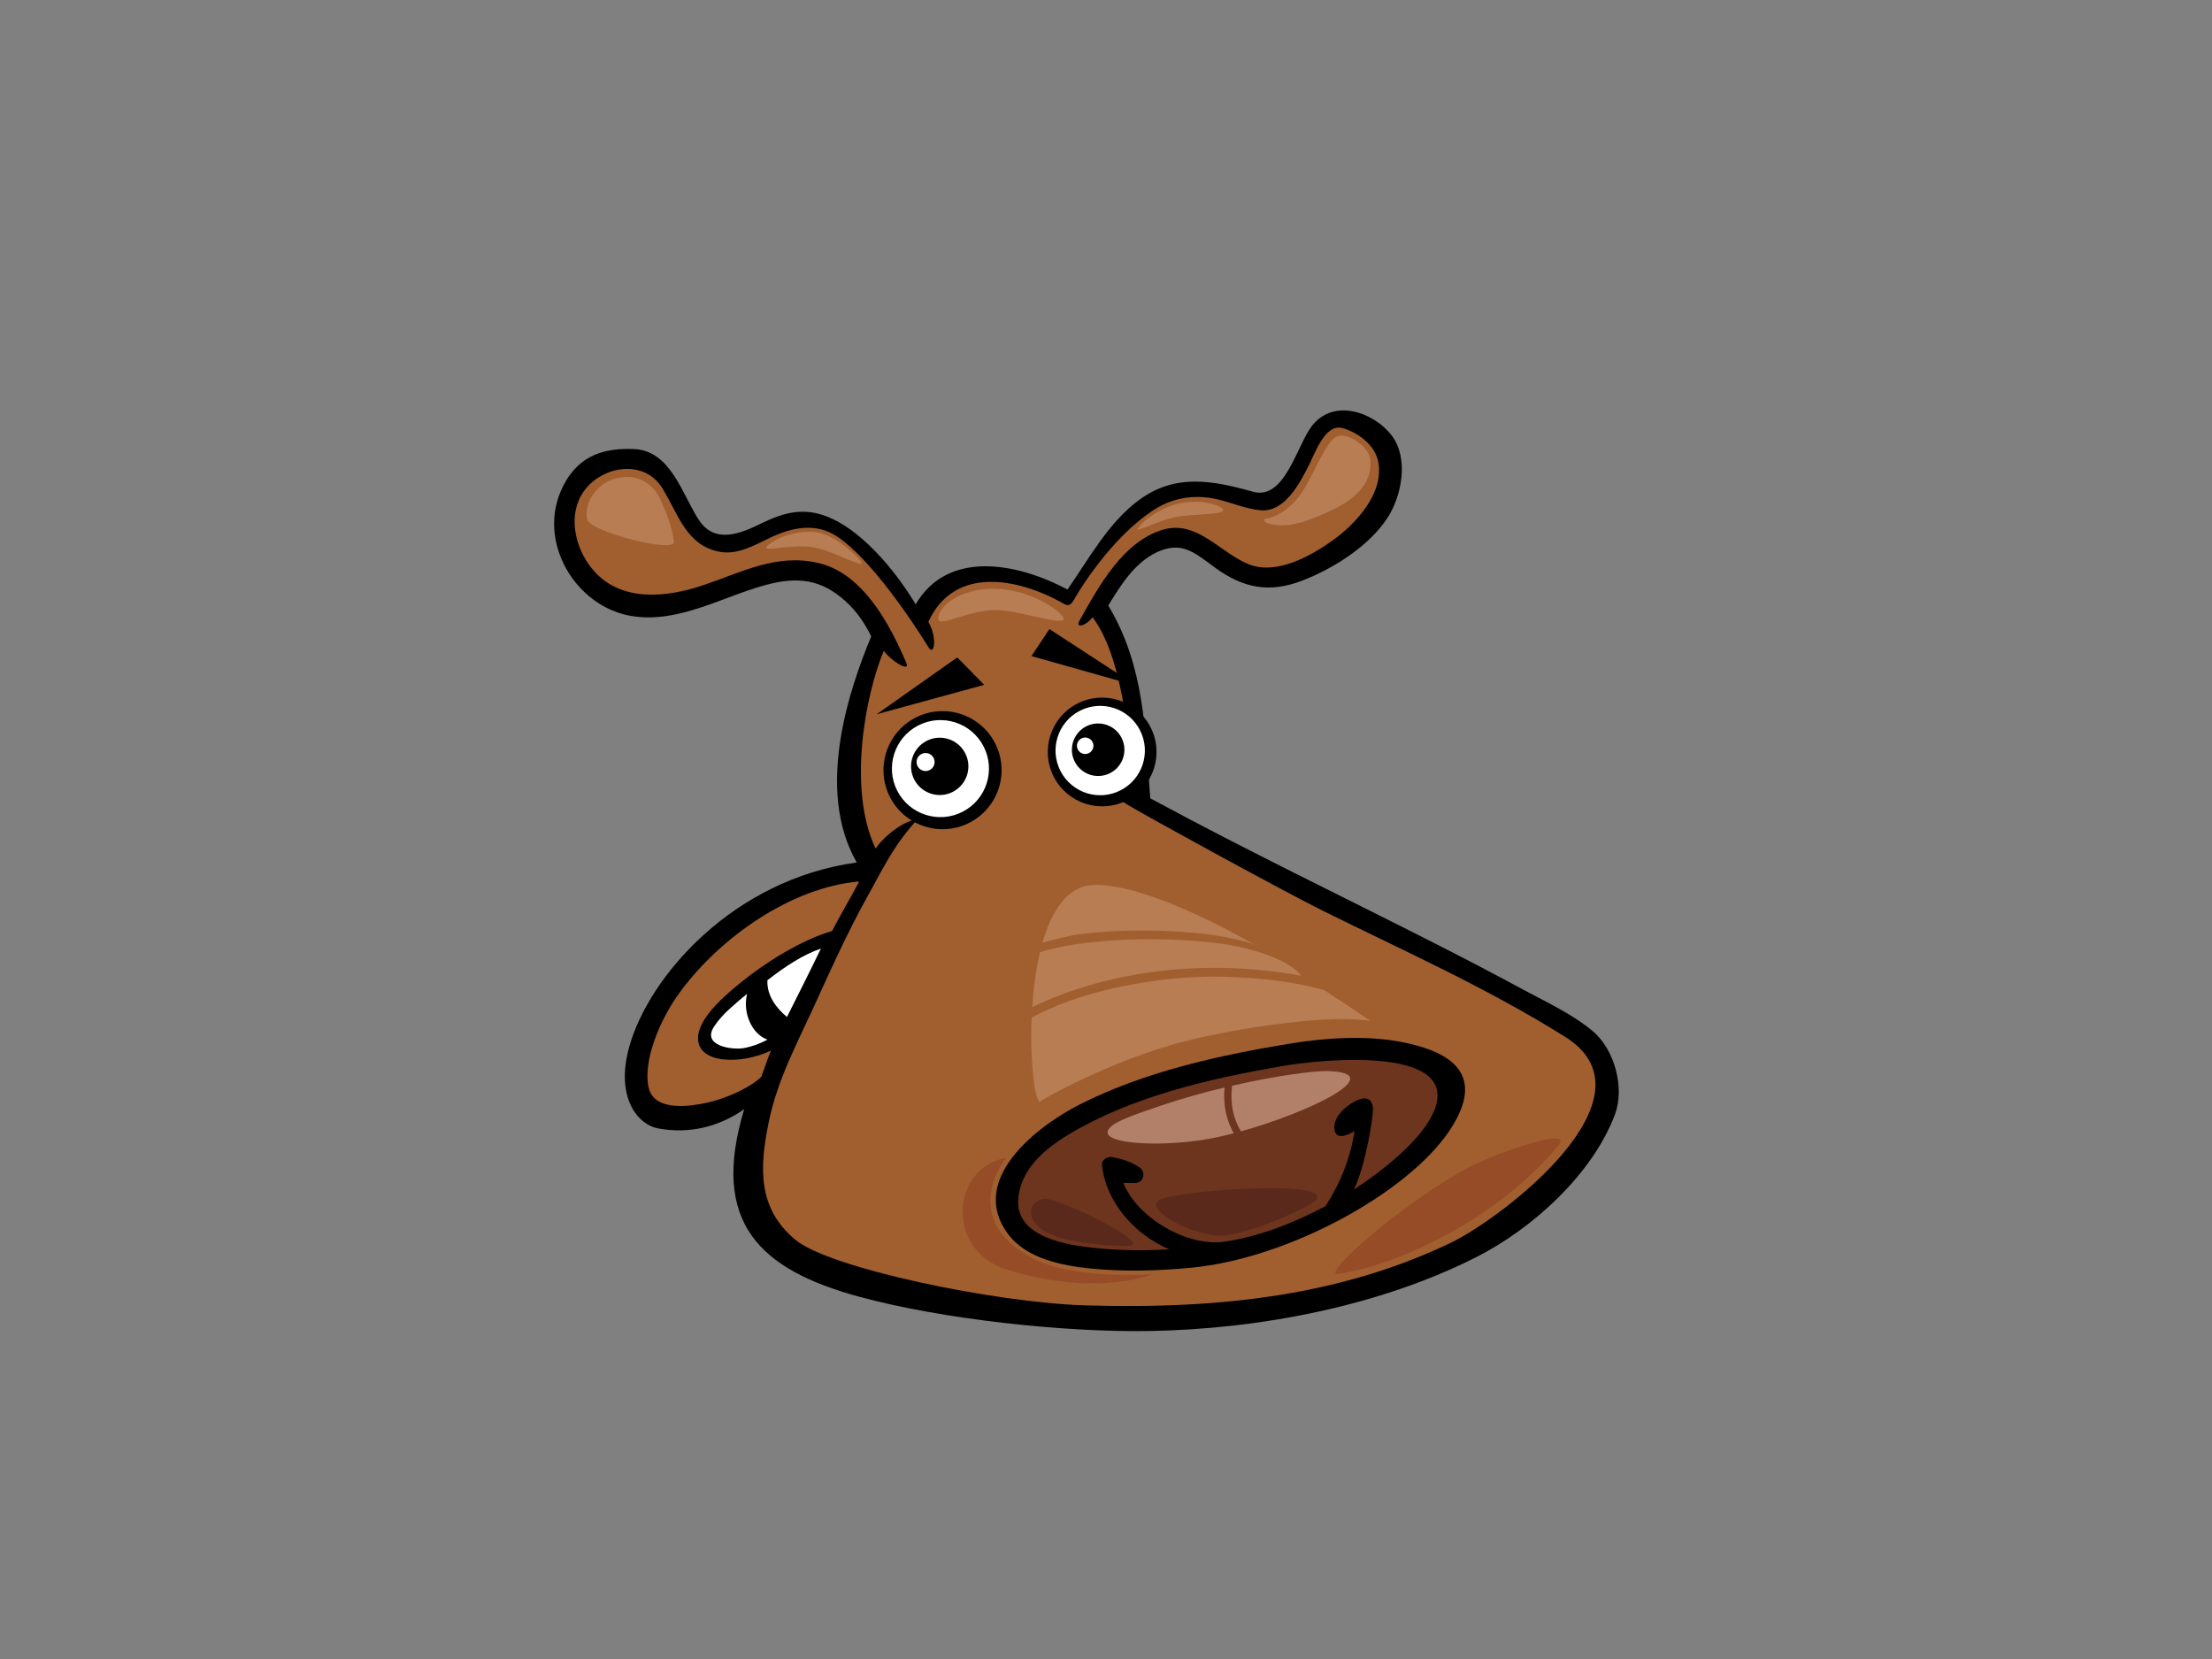 <?xml version="1.0" encoding="utf-8"?>
<!-- Generator: Adobe Illustrator 17.0.0, SVG Export Plug-In . SVG Version: 6.00 Build 0)  -->
<!DOCTYPE svg PUBLIC "-//W3C//DTD SVG 1.1//EN" "http://www.w3.org/Graphics/SVG/1.1/DTD/svg11.dtd">
<svg version="1.1" id="Layer_1" xmlns="http://www.w3.org/2000/svg" xmlns:xlink="http://www.w3.org/1999/xlink" x="0px" y="0px"
	 width="800px" height="600px" viewBox="0 0 800 600" enable-background="new 0 0 800 600" xml:space="preserve">
<rect x="0" y="0" width="800" height="600" fill="#808080" stroke="none"/>
<g>
	<g>
		<path d="M415.507,481.384c-30.861,0.496-74.829-4.278-104.648-12.373c-36.085-9.798-54.129-26.806-41.713-67.847
			c-9.515,6.588-20.124,8.987-31.19,6.932c-7.103-1.32-15.535-10.916-10.397-29.456c7.057-25.461,37.557-60.593,82.308-66.713
			c-15.208-26.389-2.59-62.921,5.213-81.766c-2.432-4.976-5.118-8.881-9.219-12.651c-8.817-8.09-17.511-8.998-28.729-6.001
			c-15.63,4.175-31.406,13.888-48.236,11.363c-20.671-3.098-35.215-27.119-25.297-46.95c6.003-12.007,15.912-13.898,25.727-13.507
			c13.355,0.536,17.488,16.694,23.503,25.752c5.762,8.674,15.094,4.784,22.573,1.108c6.613-3.248,12.989-5.336,20.329-3.53
			c14.634,3.608,28.566,21.262,35.426,32.839c11.42-19.575,36.057-15.372,54.926-5.373c7.783-11.192,14.762-24.166,25.809-32.338
			c13.085-9.679,26.576-7.153,41.255-3.039c11.487,3.22,15.761-16.482,21.256-23.686c7.878-10.33,22.489-5.058,28.906,3.335
			c6.346,8.308,3.611,21.953-1.502,29.801c-6.675,10.247-19.599,18.365-30.872,22.724c-11.907,4.601-21.44,2.649-31.514-4.718
			c-7.405-5.412-11.97-9.769-21.01-5.573c-7.968,3.694-13.226,12.064-17.58,19.293c13.3,22.112,13.286,45.704,15.179,69.717
			c35.949,19.413,68.133,34.759,104.546,53.288c10.196,5.184,20.329,10.491,30.394,15.926c8.46,4.561,17.61,8.754,25.031,14.943
			c8.046,6.716,11.673,20.614,8.101,30.143c-8.225,21.927-30.134,41.451-50.007,51.549
			C499.368,472.217,455.833,480.737,415.507,481.384z"/>
		<path fill="#A15F30" d="M246.023,358.68c-8.092,10.979-13.555,25.84-11.4,34.789c2.157,8.948,15.952,6.447,20.894,5.378
			c7.326-1.589,16.03-5.619,19.82-9.412c0.922-2.449,2.45-7.059,3.508-9.475c-10.578,5.077-26.497,4.964-26.403-4.561
			c0.072-7.554,10.827-16.28,15.712-20.257c8.791-7.148,21.932-15.321,32.773-18.426c1.475-2.993,8.292-14.951,9.826-17.916
			C286.249,320.895,260.586,338.914,246.023,358.68z"/>
		<path fill="#FFFFFF" d="M270.207,359.462c-1.909,1.476-4.425,3.659-6.265,5.332c-2.132,1.939-4.048,4.009-5.649,6.419
			c-4.695,7.052,6.501,8.552,10.581,7.859c2.907-0.492,5.907-1.575,8.695-3.064C271.504,373.828,268.562,365.622,270.207,359.462z"
			/>
		<path fill="#FFFFFF" d="M284.624,367.791c3.724-7.409,8.837-17.575,12.258-24.717c-6.461,2.203-12.832,6.381-19.335,11.445
			C277.261,360.194,280.99,364.83,284.624,367.791z"/>
		<path fill="#A15F30" d="M214.912,206.606c10.149,11.301,26.399,9.407,39.34,5.07c14.004-4.692,26.58-11.627,41.771-8.052
			c16.214,3.816,25.89,22.364,31.774,36.158c1.516,3.553-5.53-0.725-8.18-4.395c-6.427,15.423-13.281,49.596-2.97,71.46
			c6.503-8.805,16.443-11.94,14.217-9.446c-8.034,8.995-11.857,17.384-17.52,27.534c-6.724,12.055-13.859,27.797-17.677,36.267
			c-6.606,14.666-14.295,28.536-17.583,44.328c-3.526,16.941-4.046,31.509,9.578,42.859c12.373,10.307,72.188,22.709,104.648,23.714
			c50.005,1.55,93.512-3.959,132.486-22.684c18.238-8.765,75.978-52.551,41.393-74.333c-27.749-17.486-58.454-31.176-87.806-45.716
			c-13.987-6.928-63.892-34.247-70.727-38.396c-6.834-4.147-8.241-11.188-6.425-10.281c1.815,0.906,7.261,4.041,8.676,4.817
			c-1.541-20.506-4.499-48.837-14.772-62.272c-2.487,3.287-6.325,4.087-4.733,1.249c7.059-12.591,15.751-28.582,30.122-32.887
			c12.425-3.722,20.816,8.451,31.238,12.533c9.934,3.896,22.281-3.032,30.098-8.594c8.481-6.033,18.776-17.161,16.609-28.508
			c-1.154-6.04-7.278-10.589-12.826-12.177c-6.25-1.794-9.95,8.759-11.999,12.86c-3.37,6.74-8.906,17.753-17.916,16.823
			c-4.92-0.506-9.789-2.508-14.555-3.736c-8.108-2.095-16.34-1.125-23.385,3.305c-16.041,10.093-28.216,30.672-29.315,32.711
			c-1.1,2.045-2.188,2.422-3.535,1.651c-16.365-9.389-39.801-14.142-49.184,6.449c3.361,5.79,2.12,12.55,0.099,9.258
			c-6.753-10.995-21.341-32.193-32.839-39.976c-7.767-5.256-16.421-3.586-24.554,0.31c-5.44,2.604-11.549,6.169-17.844,5.106
			c-12.395-2.088-15.284-13.679-21.058-23.033c-6.981-11.313-23.555-7.782-29.386,2.645
			C205.26,188.005,208.577,199.556,214.912,206.606z"/>
		<path d="M390.433,399.487c23.404-11.864,50.108-17.766,75.835-22.015c12.725-2.105,27.581-3.128,40.381-0.662
			c15.308,2.951,32.322,10.105,17.543,32.153c-15.05,22.461-58.222,46.203-93.361,49.525c-12.028,1.136-24.398,1.504-36.423,0.287
			c-10.355-1.051-23.128-3.535-29.787-12.405C349.838,426.679,375.085,407.264,390.433,399.487z"/>
		<path fill="#6D351D" d="M395.956,451.355c8.888,0.899,17.89,1.058,26.833,0.456c-12.522-5.403-22.757-17.002-24.248-30.387
			c-0.233-2.088,2.096-3.273,3.836-2.919c3.721,0.754,6.537,1.589,9.702,3.673c2.459,1.617,1.599,5.644-1.528,5.644h-4.287
			c5.293,13.046,23.639,23.278,36.761,21.237c13.122-2.042,24.998-6.847,36.441-12.865c0.076-0.195,0.171-0.389,0.297-0.584
			c5.238-8.191,8.733-17.171,10.125-26.661c-0.686,0.722-6.247,3.804-7.172,0.131c-1.32-5.247,5.247-10.296,9.359-11.595
			c2.465-0.779,4.22,0.379,4.474,3.11c0.251,2.732-2.572,20.55-6.857,29.598c10.974-7.186,23.705-17.532,28.344-27.04
			c12.099-24.824-37.927-20.49-55.098-17.465c-26.04,4.582-53.658,10.909-76.532,24.669c-8.777,5.276-17.582,12.823-18.16,23.724
			C367.531,447.53,386.178,450.364,395.956,451.355z"/>
		<path fill="#B28069" d="M445.593,392.669c16.253-3.719,29.984-5.435,34.518-5.308c22.638,0.63-6.13,14.825-31.296,21.799
			C446.058,404.614,444.811,399.165,445.593,392.669z"/>
		<path fill="#B28069" d="M400.566,409.331c0.471-3.061,8.476-5.803,19.319-9.472c7.698-2.601,15.561-4.78,22.99-6.553
			c-0.575,6.44,0.687,11.906,3.335,16.559c-4.228,1.093-8.297,1.96-11.933,2.495C417.952,414.766,399.917,413.538,400.566,409.331z"
			/>
		<path fill="#5B291B" d="M475.187,434.711c-2.799,2.219-25.378,12.876-35.227,12.122c-9.849-0.761-25-8.715-21.212-12.504
			C422.536,430.543,486.172,425.996,475.187,434.711z"/>
		<path fill="#5B291B" d="M408.142,450.619c-2.649,0.106-22.348-0.379-30.304-5.304c-7.954-4.925-5.304-11.365,0-11.74
			C383.14,433.193,417.612,450.24,408.142,450.619z"/>
		<path fill="#964C26" d="M563.795,414.036c-4.388,5.64-17.426,19.694-38.638,31.434c-21.212,11.747-35.415,14.263-41.085,15.293
			c-7.322,1.334,21.651-24.747,46.768-38.397C540.217,417.271,569.097,407.215,563.795,414.036z"/>
		<path fill="#964C26" d="M416.853,460.845c0,0-28.156,2.144-43.183-5.679c-27.65-14.394-9.847-36.367-9.847-36.367
			s-10.985,1.136-14.773,13.258c-2.73,8.736,0.234,22.595,15.531,27.273C396.777,469.177,416.853,460.845,416.853,460.845z"/>
		<path fill="#B87D53" d="M391.785,337.694c-4.998,0.598-9.907,1.888-14.758,3.238c3.326-11.606,9.032-20.455,18.314-20.869
			c13.587-0.603,37.071,9.472,57.945,21.362C437.303,336.065,409.38,335.594,391.785,337.694z"/>
		<path fill="#B87D53" d="M398.85,340.391c11.959-1.068,25.656-0.89,37.702,0.281c15.924,1.548,29.669,6.449,34.138,12.258
			c-10.006-1.85-20.145-2.838-30.328-2.901c-15.595-0.088-31.627,1.946-46.592,6.387c-6.91,2.049-13.877,4.589-20.458,7.852
			c0.435-6.708,1.324-13.619,2.825-19.924C384.138,341.994,390.717,341.116,398.85,340.391z"/>
		<path fill="#B87D53" d="M400.409,357.958c14.817-3.528,30.139-5.269,45.372-4.596c10.379,0.46,20.789,1.532,30.879,4.118
			c0.713,0.18,1.422,0.375,2.132,0.566c10.152,6.514,16.883,11.238,16.883,11.238c-13.251-2.523-46.065,1.893-68.151,7.572
			c-22.086,5.683-46.693,18.3-51.112,21.456c-1.939,1.387-4-13.283-3.3-30.284C381.679,363.45,390.979,360.194,400.409,357.958z"/>
		<path fill="#B87D53" d="M238.67,180.29c-2.841-5.996-9.238-9.518-16.8-6.999c-7.562,2.523-10.64,10.083-9.52,14.56
			c1.12,4.479,31.639,12.32,31.36,8.12C243.431,191.77,241.191,185.611,238.67,180.29z"/>
		<path fill="#B87D53" d="M310.351,201.852c-2.896-3.039-9.801-9.24-16.52-9.521c-6.721-0.279-13.161,2.243-16.241,5.042
			c-3.078,2.799,8.402-0.842,16.52,0.559C302.23,199.331,315.95,207.731,310.351,201.852z"/>
		<path fill="#B87D53" d="M495.589,166.271c-0.439-4.824-8.28-10.057-12.198-8.38c-3.921,1.683-8.683,14.84-12.881,20.722
			c-4.202,5.879-9.24,8.4-12.6,8.957c-3.359,0.561,3.638,4.761,15.119,0.561C484.509,183.931,496.661,178.064,495.589,166.271z"/>
		<path fill="#B87D53" d="M440.846,183.16c-3.815-1.907-12.6-2.799-19.88,0.837c-7.282,3.641-8.4,5.883-9.522,7.28
			c-1.12,1.401,7.282-2.799,13.161-4.196C430.486,185.679,447.567,186.519,440.846,183.16z"/>
		<path fill="#B87D53" d="M382.59,221.173c-3.751-3.284-16.326-10.511-29.961-7.56c-10.362,2.238-13.999,8.4-13.161,10.64
			c0.84,2.238,11.48-3.641,20.72-3.641C369.431,220.612,391.549,229.011,382.59,221.173z"/>
	</g>
	<g>
		<path d="M321.882,288.286c5.387,10.495,18.263,14.638,28.757,9.244c10.493-5.385,14.627-18.252,9.235-28.747
			c-5.375-10.482-18.245-14.622-28.75-9.242C320.645,264.928,316.504,277.797,321.882,288.286z"/>
		<path fill="#FFFFFF" d="M324.5,285.998c4.434,8.614,15.008,12.018,23.641,7.588c8.618-4.425,12.02-15.008,7.59-23.62
			c-4.42-8.625-15.003-12.023-23.62-7.602C323.495,266.794,320.088,277.375,324.5,285.998z"/>
	</g>
	<g>
		<path d="M330.634,281.901c2.618,5.088,8.871,7.108,13.966,4.483c5.09-2.609,7.108-8.858,4.492-13.957
			c-2.62-5.086-8.865-7.103-13.959-4.482C330.041,270.562,328.017,276.8,330.634,281.901z"/>
		<path fill="#FFFFFF" d="M331.853,277.091c0.811,1.599,2.774,2.225,4.38,1.407c1.612-0.819,2.234-2.79,1.417-4.388
			c-0.824-1.603-2.793-2.234-4.393-1.413C331.662,273.517,331.02,275.488,331.853,277.091z"/>
	</g>
	<g>
		<path d="M381.109,280.942c4.97,9.665,16.818,13.472,26.473,8.508c9.665-4.954,13.479-16.803,8.52-26.463
			c-4.968-9.661-16.816-13.477-26.476-8.519C379.965,259.426,376.163,271.279,381.109,280.942z"/>
		<path fill="#FFFFFF" d="M383.529,278.821c4.076,7.949,13.817,11.082,21.757,6.999c7.938-4.073,11.07-13.812,6.992-21.746
			c-4.073-7.94-13.812-11.075-21.75-7.004C382.588,261.149,379.455,270.891,383.529,278.821z"/>
	</g>
	<g>
		<path d="M388.708,275.484c2.397,4.676,8.122,6.516,12.789,4.117c4.669-2.397,6.516-8.127,4.11-12.784
			c-2.388-4.672-8.11-6.51-12.78-4.118C388.165,265.096,386.316,270.821,388.708,275.484z"/>
		<path fill="#FFFFFF" d="M389.817,271.081c0.75,1.463,2.553,2.04,4.021,1.293c1.463-0.757,2.055-2.56,1.295-4.028
			c-0.757-1.459-2.558-2.045-4.016-1.29C389.642,267.817,389.067,269.609,389.817,271.081z"/>
	</g>
	<polygon points="410.967,247.983 373.035,237.285 379.531,227.507 	"/>
	<polygon points="355.952,247.679 346.213,237.759 317.054,258.32 	"/>
</g>
</svg>
